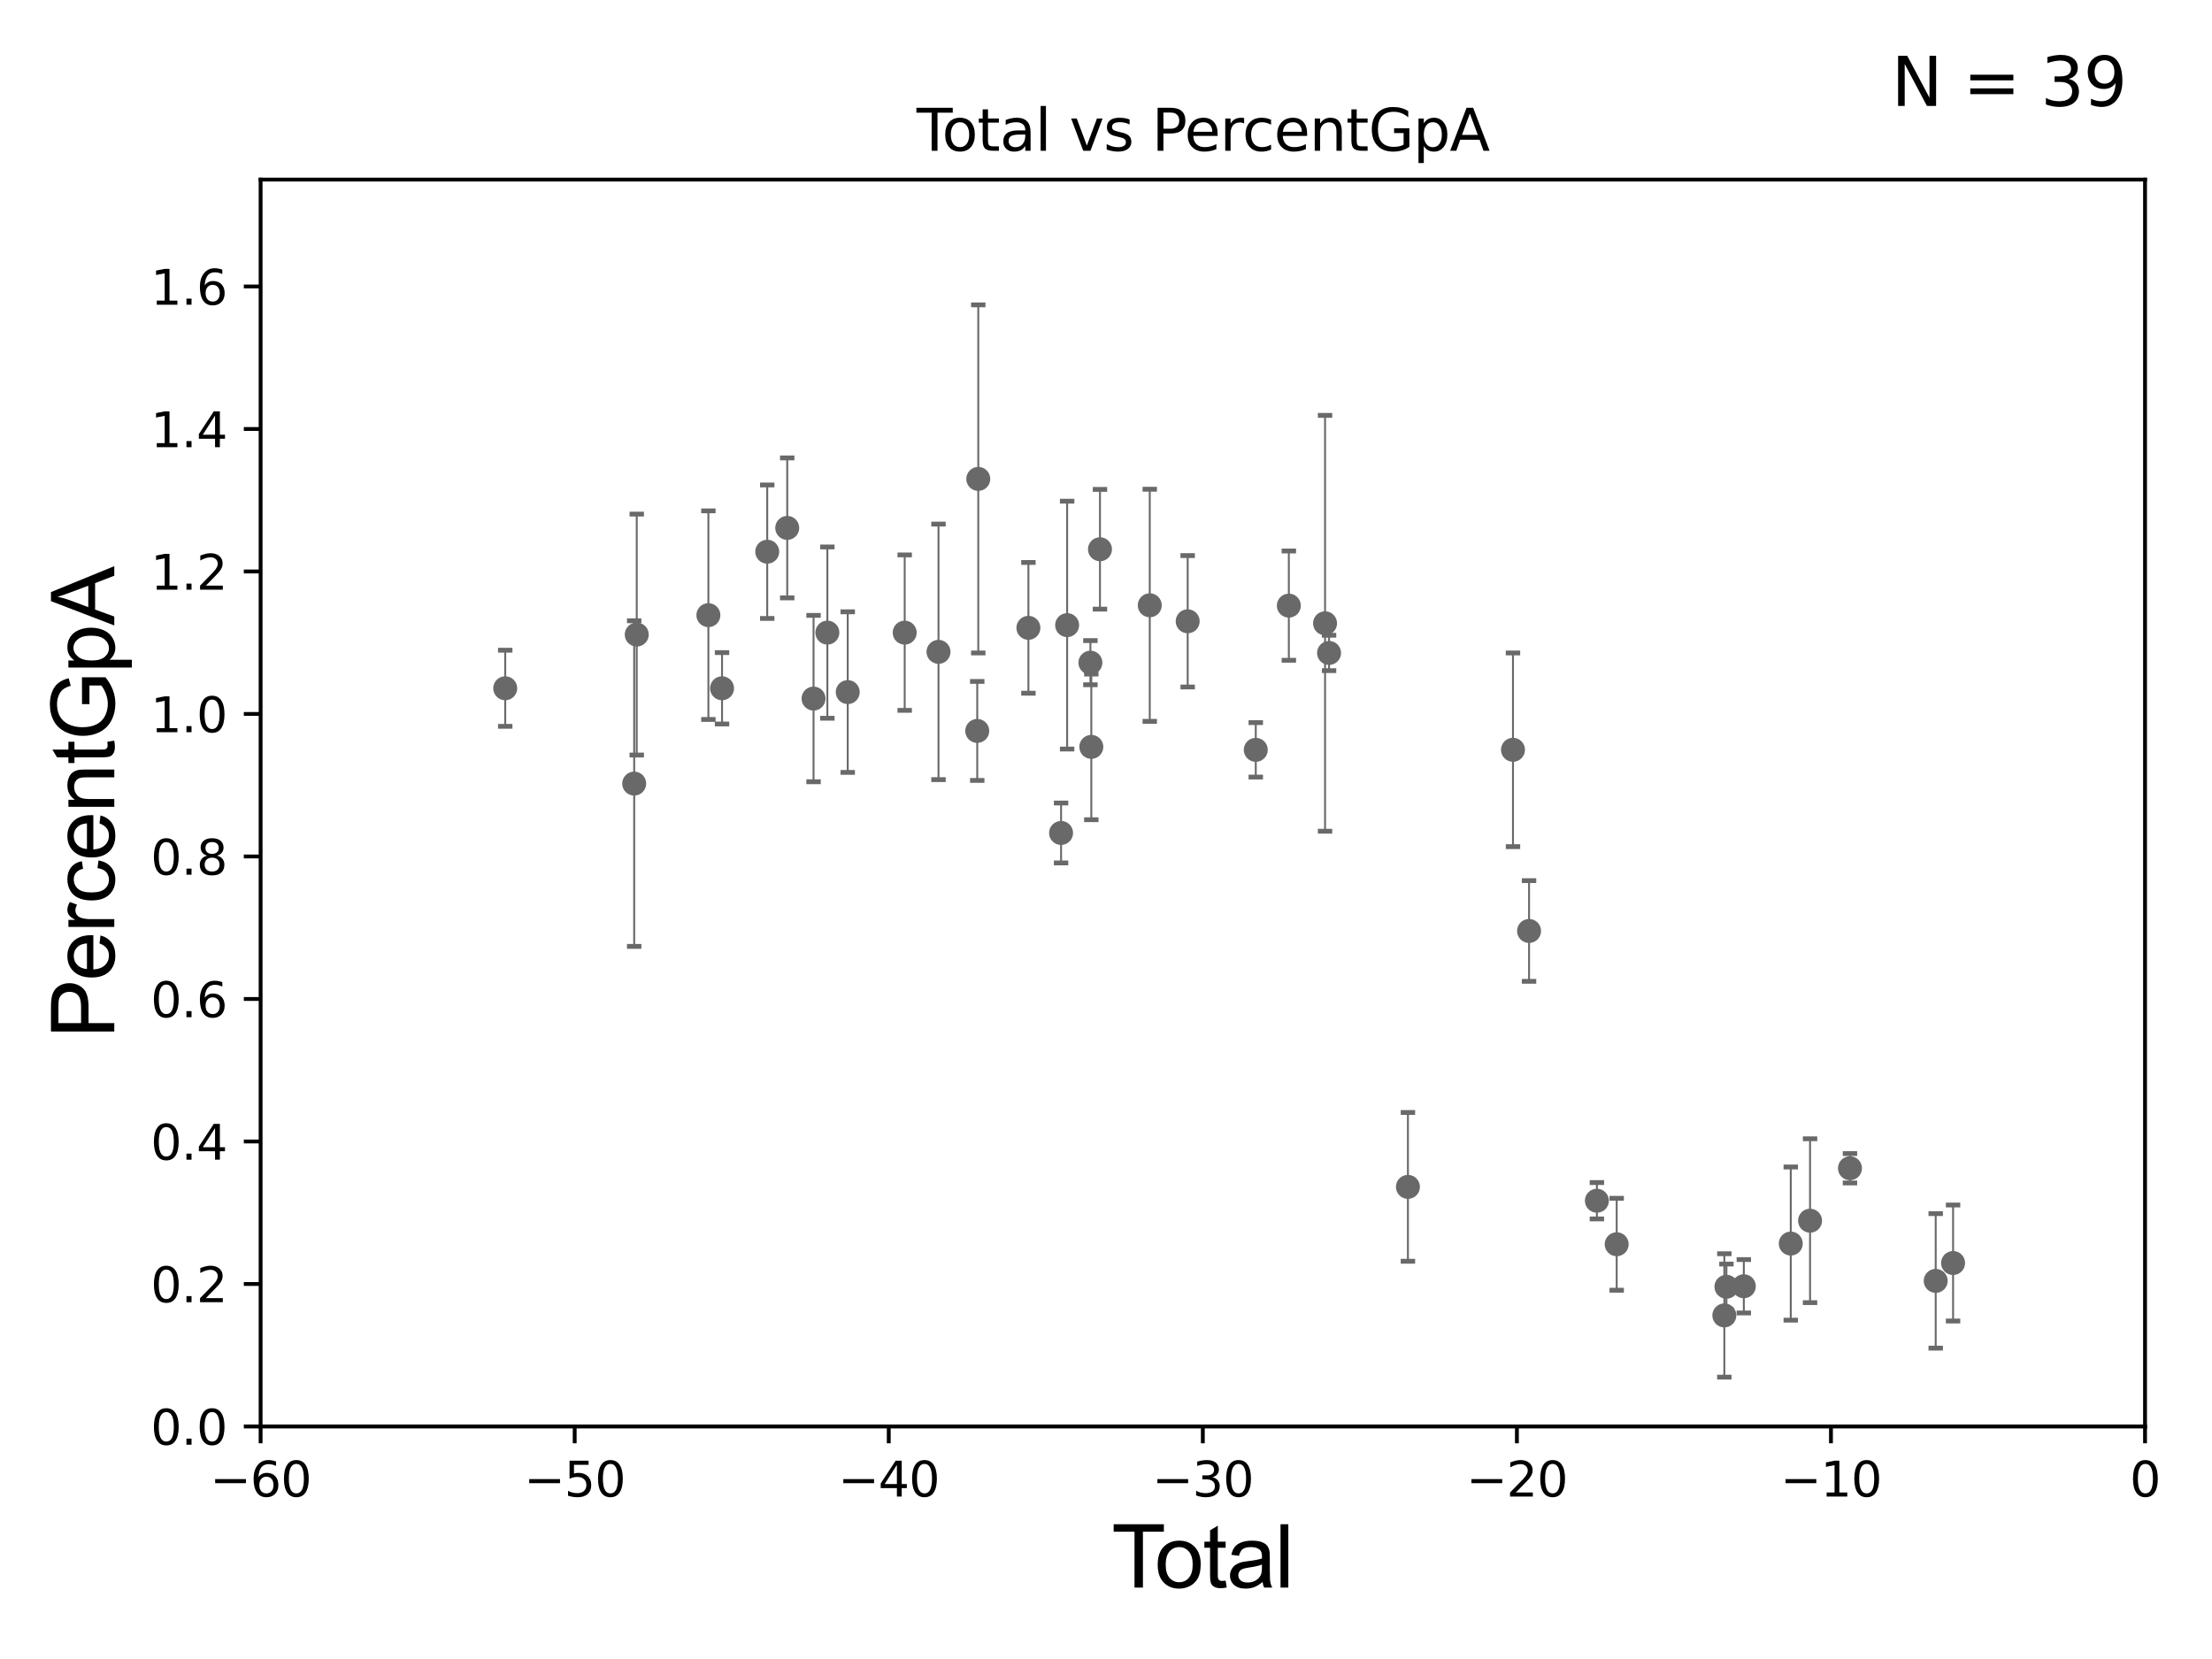 <?xml version="1.0" encoding="utf-8" standalone="no"?>
<!DOCTYPE svg PUBLIC "-//W3C//DTD SVG 1.1//EN"
  "http://www.w3.org/Graphics/SVG/1.1/DTD/svg11.dtd">
<svg xmlns:xlink="http://www.w3.org/1999/xlink" width="460.8pt" height="345.6pt" viewBox="0 0 460.8 345.6" xmlns="http://www.w3.org/2000/svg" version="1.1">
 <defs>
  <style type="text/css">*{stroke-linejoin: round; stroke-linecap: butt}</style>
 </defs>
 <g id="figure_1">
  <g id="patch_1">
   <path d="M 0 345.6 
L 460.8 345.6 
L 460.8 0 
L 0 0 
z
" style="fill: #ffffff"/>
  </g>
  <g id="axes_1">
   <g id="patch_2">
    <path d="M 54.29 297.16 
L 446.85 297.16 
L 446.85 37.411 
L 54.29 37.411 
z
" style="fill: #ffffff"/>
   </g>
   <g id="PathCollection_1">
    <defs>
     <path id="m870e94b04e" d="M 0 1.118 
C 0.297 1.118 0.581 1 0.791 0.791 
C 1 0.581 1.118 0.297 1.118 0 
C 1.118 -0.297 1 -0.581 0.791 -0.791 
C 0.581 -1 0.297 -1.118 0 -1.118 
C -0.297 -1.118 -0.581 -1 -0.791 -0.791 
C -1 -0.581 -1.118 -0.297 -1.118 0 
C -1.118 0.297 -1 0.581 -0.791 0.791 
C -0.581 1 -0.297 1.118 0 1.118 
z
" style="stroke: #696969"/>
    </defs>
    <g clip-path="url(#p5ca1c04035)">
     <use xlink:href="#m870e94b04e" x="105.248" y="143.379" style="fill: #696969; stroke: #696969"/>
     <use xlink:href="#m870e94b04e" x="247.416" y="129.427" style="fill: #696969; stroke: #696969"/>
     <use xlink:href="#m870e94b04e" x="261.6" y="156.205" style="fill: #696969; stroke: #696969"/>
     <use xlink:href="#m870e94b04e" x="268.489" y="126.165" style="fill: #696969; stroke: #696969"/>
     <use xlink:href="#m870e94b04e" x="276.033" y="129.845" style="fill: #696969; stroke: #696969"/>
     <use xlink:href="#m870e94b04e" x="276.868" y="136.023" style="fill: #696969; stroke: #696969"/>
     <use xlink:href="#m870e94b04e" x="293.296" y="247.249" style="fill: #696969; stroke: #696969"/>
     <use xlink:href="#m870e94b04e" x="315.183" y="156.194" style="fill: #696969; stroke: #696969"/>
     <use xlink:href="#m870e94b04e" x="239.517" y="126.093" style="fill: #696969; stroke: #696969"/>
     <use xlink:href="#m870e94b04e" x="318.53" y="193.938" style="fill: #696969; stroke: #696969"/>
     <use xlink:href="#m870e94b04e" x="336.786" y="259.199" style="fill: #696969; stroke: #696969"/>
     <use xlink:href="#m870e94b04e" x="359.21" y="274.025" style="fill: #696969; stroke: #696969"/>
     <use xlink:href="#m870e94b04e" x="359.647" y="268.053" style="fill: #696969; stroke: #696969"/>
     <use xlink:href="#m870e94b04e" x="363.269" y="267.951" style="fill: #696969; stroke: #696969"/>
     <use xlink:href="#m870e94b04e" x="373.048" y="259.058" style="fill: #696969; stroke: #696969"/>
     <use xlink:href="#m870e94b04e" x="377.068" y="254.293" style="fill: #696969; stroke: #696969"/>
     <use xlink:href="#m870e94b04e" x="385.383" y="243.366" style="fill: #696969; stroke: #696969"/>
     <use xlink:href="#m870e94b04e" x="332.664" y="250.135" style="fill: #696969; stroke: #696969"/>
     <use xlink:href="#m870e94b04e" x="403.242" y="266.829" style="fill: #696969; stroke: #696969"/>
     <use xlink:href="#m870e94b04e" x="229.144" y="114.422" style="fill: #696969; stroke: #696969"/>
     <use xlink:href="#m870e94b04e" x="227.151" y="138.048" style="fill: #696969; stroke: #696969"/>
     <use xlink:href="#m870e94b04e" x="132.114" y="163.235" style="fill: #696969; stroke: #696969"/>
     <use xlink:href="#m870e94b04e" x="132.646" y="132.192" style="fill: #696969; stroke: #696969"/>
     <use xlink:href="#m870e94b04e" x="147.57" y="128.148" style="fill: #696969; stroke: #696969"/>
     <use xlink:href="#m870e94b04e" x="150.414" y="143.381" style="fill: #696969; stroke: #696969"/>
     <use xlink:href="#m870e94b04e" x="159.828" y="114.931" style="fill: #696969; stroke: #696969"/>
     <use xlink:href="#m870e94b04e" x="163.995" y="109.972" style="fill: #696969; stroke: #696969"/>
     <use xlink:href="#m870e94b04e" x="169.478" y="145.526" style="fill: #696969; stroke: #696969"/>
     <use xlink:href="#m870e94b04e" x="227.34" y="155.588" style="fill: #696969; stroke: #696969"/>
     <use xlink:href="#m870e94b04e" x="172.356" y="131.784" style="fill: #696969; stroke: #696969"/>
     <use xlink:href="#m870e94b04e" x="188.465" y="131.79" style="fill: #696969; stroke: #696969"/>
     <use xlink:href="#m870e94b04e" x="195.506" y="135.793" style="fill: #696969; stroke: #696969"/>
     <use xlink:href="#m870e94b04e" x="203.577" y="152.266" style="fill: #696969; stroke: #696969"/>
     <use xlink:href="#m870e94b04e" x="203.79" y="99.765" style="fill: #696969; stroke: #696969"/>
     <use xlink:href="#m870e94b04e" x="214.237" y="130.79" style="fill: #696969; stroke: #696969"/>
     <use xlink:href="#m870e94b04e" x="221.04" y="173.521" style="fill: #696969; stroke: #696969"/>
     <use xlink:href="#m870e94b04e" x="222.304" y="130.224" style="fill: #696969; stroke: #696969"/>
     <use xlink:href="#m870e94b04e" x="176.599" y="144.177" style="fill: #696969; stroke: #696969"/>
     <use xlink:href="#m870e94b04e" x="406.862" y="263.108" style="fill: #696969; stroke: #696969"/>
    </g>
   </g>
   <g id="matplotlib.axis_1">
    <g id="xtick_1">
     <g id="line2d_1">
      <defs>
       <path id="m1677c4f27c" d="M 0 0 
L 0 3.5 
" style="stroke: #000000; stroke-width: 0.8"/>
      </defs>
      <g>
       <use xlink:href="#m1677c4f27c" x="54.29" y="297.16" style="stroke: #000000; stroke-width: 0.8"/>
      </g>
     </g>
     <g id="text_1">
      <!-- −60 -->
      <g transform="translate(43.738 311.758)scale(0.1 -0.1)">
       <defs>
        <path id="DejaVuSans-2212" d="M 678 2272 
L 4684 2272 
L 4684 1741 
L 678 1741 
L 678 2272 
z
" transform="scale(0.016)"/>
        <path id="DejaVuSans-36" d="M 2113 2584 
Q 1688 2584 1439 2293 
Q 1191 2003 1191 1497 
Q 1191 994 1439 701 
Q 1688 409 2113 409 
Q 2538 409 2786 701 
Q 3034 994 3034 1497 
Q 3034 2003 2786 2293 
Q 2538 2584 2113 2584 
z
M 3366 4563 
L 3366 3988 
Q 3128 4100 2886 4159 
Q 2644 4219 2406 4219 
Q 1781 4219 1451 3797 
Q 1122 3375 1075 2522 
Q 1259 2794 1537 2939 
Q 1816 3084 2150 3084 
Q 2853 3084 3261 2657 
Q 3669 2231 3669 1497 
Q 3669 778 3244 343 
Q 2819 -91 2113 -91 
Q 1303 -91 875 529 
Q 447 1150 447 2328 
Q 447 3434 972 4092 
Q 1497 4750 2381 4750 
Q 2619 4750 2861 4703 
Q 3103 4656 3366 4563 
z
" transform="scale(0.016)"/>
        <path id="DejaVuSans-30" d="M 2034 4250 
Q 1547 4250 1301 3770 
Q 1056 3291 1056 2328 
Q 1056 1369 1301 889 
Q 1547 409 2034 409 
Q 2525 409 2770 889 
Q 3016 1369 3016 2328 
Q 3016 3291 2770 3770 
Q 2525 4250 2034 4250 
z
M 2034 4750 
Q 2819 4750 3233 4129 
Q 3647 3509 3647 2328 
Q 3647 1150 3233 529 
Q 2819 -91 2034 -91 
Q 1250 -91 836 529 
Q 422 1150 422 2328 
Q 422 3509 836 4129 
Q 1250 4750 2034 4750 
z
" transform="scale(0.016)"/>
       </defs>
       <use xlink:href="#DejaVuSans-2212"/>
       <use xlink:href="#DejaVuSans-36" x="83.789"/>
       <use xlink:href="#DejaVuSans-30" x="147.412"/>
      </g>
     </g>
    </g>
    <g id="xtick_2">
     <g id="line2d_2">
      <g>
       <use xlink:href="#m1677c4f27c" x="119.717" y="297.16" style="stroke: #000000; stroke-width: 0.8"/>
      </g>
     </g>
     <g id="text_2">
      <!-- −50 -->
      <g transform="translate(109.164 311.758)scale(0.1 -0.1)">
       <defs>
        <path id="DejaVuSans-35" d="M 691 4666 
L 3169 4666 
L 3169 4134 
L 1269 4134 
L 1269 2991 
Q 1406 3038 1543 3061 
Q 1681 3084 1819 3084 
Q 2600 3084 3056 2656 
Q 3513 2228 3513 1497 
Q 3513 744 3044 326 
Q 2575 -91 1722 -91 
Q 1428 -91 1123 -41 
Q 819 9 494 109 
L 494 744 
Q 775 591 1075 516 
Q 1375 441 1709 441 
Q 2250 441 2565 725 
Q 2881 1009 2881 1497 
Q 2881 1984 2565 2268 
Q 2250 2553 1709 2553 
Q 1456 2553 1204 2497 
Q 953 2441 691 2322 
L 691 4666 
z
" transform="scale(0.016)"/>
       </defs>
       <use xlink:href="#DejaVuSans-2212"/>
       <use xlink:href="#DejaVuSans-35" x="83.789"/>
       <use xlink:href="#DejaVuSans-30" x="147.412"/>
      </g>
     </g>
    </g>
    <g id="xtick_3">
     <g id="line2d_3">
      <g>
       <use xlink:href="#m1677c4f27c" x="185.143" y="297.16" style="stroke: #000000; stroke-width: 0.8"/>
      </g>
     </g>
     <g id="text_3">
      <!-- −40 -->
      <g transform="translate(174.591 311.758)scale(0.1 -0.1)">
       <defs>
        <path id="DejaVuSans-34" d="M 2419 4116 
L 825 1625 
L 2419 1625 
L 2419 4116 
z
M 2253 4666 
L 3047 4666 
L 3047 1625 
L 3713 1625 
L 3713 1100 
L 3047 1100 
L 3047 0 
L 2419 0 
L 2419 1100 
L 313 1100 
L 313 1709 
L 2253 4666 
z
" transform="scale(0.016)"/>
       </defs>
       <use xlink:href="#DejaVuSans-2212"/>
       <use xlink:href="#DejaVuSans-34" x="83.789"/>
       <use xlink:href="#DejaVuSans-30" x="147.412"/>
      </g>
     </g>
    </g>
    <g id="xtick_4">
     <g id="line2d_4">
      <g>
       <use xlink:href="#m1677c4f27c" x="250.57" y="297.16" style="stroke: #000000; stroke-width: 0.8"/>
      </g>
     </g>
     <g id="text_4">
      <!-- −30 -->
      <g transform="translate(240.018 311.758)scale(0.1 -0.1)">
       <defs>
        <path id="DejaVuSans-33" d="M 2597 2516 
Q 3050 2419 3304 2112 
Q 3559 1806 3559 1356 
Q 3559 666 3084 287 
Q 2609 -91 1734 -91 
Q 1441 -91 1130 -33 
Q 819 25 488 141 
L 488 750 
Q 750 597 1062 519 
Q 1375 441 1716 441 
Q 2309 441 2620 675 
Q 2931 909 2931 1356 
Q 2931 1769 2642 2001 
Q 2353 2234 1838 2234 
L 1294 2234 
L 1294 2753 
L 1863 2753 
Q 2328 2753 2575 2939 
Q 2822 3125 2822 3475 
Q 2822 3834 2567 4026 
Q 2313 4219 1838 4219 
Q 1578 4219 1281 4162 
Q 984 4106 628 3988 
L 628 4550 
Q 988 4650 1302 4700 
Q 1616 4750 1894 4750 
Q 2613 4750 3031 4423 
Q 3450 4097 3450 3541 
Q 3450 3153 3228 2886 
Q 3006 2619 2597 2516 
z
" transform="scale(0.016)"/>
       </defs>
       <use xlink:href="#DejaVuSans-2212"/>
       <use xlink:href="#DejaVuSans-33" x="83.789"/>
       <use xlink:href="#DejaVuSans-30" x="147.412"/>
      </g>
     </g>
    </g>
    <g id="xtick_5">
     <g id="line2d_5">
      <g>
       <use xlink:href="#m1677c4f27c" x="315.997" y="297.16" style="stroke: #000000; stroke-width: 0.8"/>
      </g>
     </g>
     <g id="text_5">
      <!-- −20 -->
      <g transform="translate(305.444 311.758)scale(0.1 -0.1)">
       <defs>
        <path id="DejaVuSans-32" d="M 1228 531 
L 3431 531 
L 3431 0 
L 469 0 
L 469 531 
Q 828 903 1448 1529 
Q 2069 2156 2228 2338 
Q 2531 2678 2651 2914 
Q 2772 3150 2772 3378 
Q 2772 3750 2511 3984 
Q 2250 4219 1831 4219 
Q 1534 4219 1204 4116 
Q 875 4013 500 3803 
L 500 4441 
Q 881 4594 1212 4672 
Q 1544 4750 1819 4750 
Q 2544 4750 2975 4387 
Q 3406 4025 3406 3419 
Q 3406 3131 3298 2873 
Q 3191 2616 2906 2266 
Q 2828 2175 2409 1742 
Q 1991 1309 1228 531 
z
" transform="scale(0.016)"/>
       </defs>
       <use xlink:href="#DejaVuSans-2212"/>
       <use xlink:href="#DejaVuSans-32" x="83.789"/>
       <use xlink:href="#DejaVuSans-30" x="147.412"/>
      </g>
     </g>
    </g>
    <g id="xtick_6">
     <g id="line2d_6">
      <g>
       <use xlink:href="#m1677c4f27c" x="381.423" y="297.16" style="stroke: #000000; stroke-width: 0.8"/>
      </g>
     </g>
     <g id="text_6">
      <!-- −10 -->
      <g transform="translate(370.871 311.758)scale(0.1 -0.1)">
       <defs>
        <path id="DejaVuSans-31" d="M 794 531 
L 1825 531 
L 1825 4091 
L 703 3866 
L 703 4441 
L 1819 4666 
L 2450 4666 
L 2450 531 
L 3481 531 
L 3481 0 
L 794 0 
L 794 531 
z
" transform="scale(0.016)"/>
       </defs>
       <use xlink:href="#DejaVuSans-2212"/>
       <use xlink:href="#DejaVuSans-31" x="83.789"/>
       <use xlink:href="#DejaVuSans-30" x="147.412"/>
      </g>
     </g>
    </g>
    <g id="xtick_7">
     <g id="line2d_7">
      <g>
       <use xlink:href="#m1677c4f27c" x="446.85" y="297.16" style="stroke: #000000; stroke-width: 0.8"/>
      </g>
     </g>
     <g id="text_7">
      <!-- 0 -->
      <g transform="translate(443.669 311.758)scale(0.1 -0.1)">
       <use xlink:href="#DejaVuSans-30"/>
      </g>
     </g>
    </g>
    <g id="text_8">
     <!-- Total -->
     <g transform="translate(231.565 330.722)scale(0.18 -0.18)">
      <defs>
       <path id="ArialMT-54" d="M 1659 0 
L 1659 4041 
L 150 4041 
L 150 4581 
L 3781 4581 
L 3781 4041 
L 2266 4041 
L 2266 0 
L 1659 0 
z
" transform="scale(0.016)"/>
       <path id="ArialMT-6f" d="M 213 1659 
Q 213 2581 725 3025 
Q 1153 3394 1769 3394 
Q 2453 3394 2887 2945 
Q 3322 2497 3322 1706 
Q 3322 1066 3130 698 
Q 2938 331 2570 128 
Q 2203 -75 1769 -75 
Q 1072 -75 642 372 
Q 213 819 213 1659 
z
M 791 1659 
Q 791 1022 1069 705 
Q 1347 388 1769 388 
Q 2188 388 2466 706 
Q 2744 1025 2744 1678 
Q 2744 2294 2464 2611 
Q 2184 2928 1769 2928 
Q 1347 2928 1069 2612 
Q 791 2297 791 1659 
z
" transform="scale(0.016)"/>
       <path id="ArialMT-74" d="M 1650 503 
L 1731 6 
Q 1494 -44 1306 -44 
Q 1000 -44 831 53 
Q 663 150 594 308 
Q 525 466 525 972 
L 525 2881 
L 113 2881 
L 113 3319 
L 525 3319 
L 525 4141 
L 1084 4478 
L 1084 3319 
L 1650 3319 
L 1650 2881 
L 1084 2881 
L 1084 941 
Q 1084 700 1114 631 
Q 1144 563 1211 522 
Q 1278 481 1403 481 
Q 1497 481 1650 503 
z
" transform="scale(0.016)"/>
       <path id="ArialMT-61" d="M 2588 409 
Q 2275 144 1986 34 
Q 1697 -75 1366 -75 
Q 819 -75 525 192 
Q 231 459 231 875 
Q 231 1119 342 1320 
Q 453 1522 633 1644 
Q 813 1766 1038 1828 
Q 1203 1872 1538 1913 
Q 2219 1994 2541 2106 
Q 2544 2222 2544 2253 
Q 2544 2597 2384 2738 
Q 2169 2928 1744 2928 
Q 1347 2928 1158 2789 
Q 969 2650 878 2297 
L 328 2372 
Q 403 2725 575 2942 
Q 747 3159 1072 3276 
Q 1397 3394 1825 3394 
Q 2250 3394 2515 3294 
Q 2781 3194 2906 3042 
Q 3031 2891 3081 2659 
Q 3109 2516 3109 2141 
L 3109 1391 
Q 3109 606 3145 398 
Q 3181 191 3288 0 
L 2700 0 
Q 2613 175 2588 409 
z
M 2541 1666 
Q 2234 1541 1622 1453 
Q 1275 1403 1131 1340 
Q 988 1278 909 1158 
Q 831 1038 831 891 
Q 831 666 1001 516 
Q 1172 366 1500 366 
Q 1825 366 2078 508 
Q 2331 650 2450 897 
Q 2541 1088 2541 1459 
L 2541 1666 
z
" transform="scale(0.016)"/>
       <path id="ArialMT-6c" d="M 409 0 
L 409 4581 
L 972 4581 
L 972 0 
L 409 0 
z
" transform="scale(0.016)"/>
      </defs>
      <use xlink:href="#ArialMT-54"/>
      <use xlink:href="#ArialMT-6f" x="49.959"/>
      <use xlink:href="#ArialMT-74" x="105.574"/>
      <use xlink:href="#ArialMT-61" x="133.357"/>
      <use xlink:href="#ArialMT-6c" x="188.973"/>
     </g>
    </g>
   </g>
   <g id="matplotlib.axis_2">
    <g id="ytick_1">
     <g id="line2d_8">
      <defs>
       <path id="m7085d405d3" d="M 0 0 
L -3.5 0 
" style="stroke: #000000; stroke-width: 0.8"/>
      </defs>
      <g>
       <use xlink:href="#m7085d405d3" x="54.29" y="297.16" style="stroke: #000000; stroke-width: 0.8"/>
      </g>
     </g>
     <g id="text_9">
      <!-- 0.0 -->
      <g transform="translate(31.387 300.959)scale(0.1 -0.1)">
       <defs>
        <path id="DejaVuSans-2e" d="M 684 794 
L 1344 794 
L 1344 0 
L 684 0 
L 684 794 
z
" transform="scale(0.016)"/>
       </defs>
       <use xlink:href="#DejaVuSans-30"/>
       <use xlink:href="#DejaVuSans-2e" x="63.623"/>
       <use xlink:href="#DejaVuSans-30" x="95.41"/>
      </g>
     </g>
    </g>
    <g id="ytick_2">
     <g id="line2d_9">
      <g>
       <use xlink:href="#m7085d405d3" x="54.29" y="267.474" style="stroke: #000000; stroke-width: 0.8"/>
      </g>
     </g>
     <g id="text_10">
      <!-- 0.2 -->
      <g transform="translate(31.387 271.274)scale(0.1 -0.1)">
       <use xlink:href="#DejaVuSans-30"/>
       <use xlink:href="#DejaVuSans-2e" x="63.623"/>
       <use xlink:href="#DejaVuSans-32" x="95.41"/>
      </g>
     </g>
    </g>
    <g id="ytick_3">
     <g id="line2d_10">
      <g>
       <use xlink:href="#m7085d405d3" x="54.29" y="237.789" style="stroke: #000000; stroke-width: 0.8"/>
      </g>
     </g>
     <g id="text_11">
      <!-- 0.4 -->
      <g transform="translate(31.387 241.588)scale(0.1 -0.1)">
       <use xlink:href="#DejaVuSans-30"/>
       <use xlink:href="#DejaVuSans-2e" x="63.623"/>
       <use xlink:href="#DejaVuSans-34" x="95.41"/>
      </g>
     </g>
    </g>
    <g id="ytick_4">
     <g id="line2d_11">
      <g>
       <use xlink:href="#m7085d405d3" x="54.29" y="208.103" style="stroke: #000000; stroke-width: 0.8"/>
      </g>
     </g>
     <g id="text_12">
      <!-- 0.6 -->
      <g transform="translate(31.387 211.902)scale(0.1 -0.1)">
       <use xlink:href="#DejaVuSans-30"/>
       <use xlink:href="#DejaVuSans-2e" x="63.623"/>
       <use xlink:href="#DejaVuSans-36" x="95.41"/>
      </g>
     </g>
    </g>
    <g id="ytick_5">
     <g id="line2d_12">
      <g>
       <use xlink:href="#m7085d405d3" x="54.29" y="178.418" style="stroke: #000000; stroke-width: 0.8"/>
      </g>
     </g>
     <g id="text_13">
      <!-- 0.8 -->
      <g transform="translate(31.387 182.217)scale(0.1 -0.1)">
       <defs>
        <path id="DejaVuSans-38" d="M 2034 2216 
Q 1584 2216 1326 1975 
Q 1069 1734 1069 1313 
Q 1069 891 1326 650 
Q 1584 409 2034 409 
Q 2484 409 2743 651 
Q 3003 894 3003 1313 
Q 3003 1734 2745 1975 
Q 2488 2216 2034 2216 
z
M 1403 2484 
Q 997 2584 770 2862 
Q 544 3141 544 3541 
Q 544 4100 942 4425 
Q 1341 4750 2034 4750 
Q 2731 4750 3128 4425 
Q 3525 4100 3525 3541 
Q 3525 3141 3298 2862 
Q 3072 2584 2669 2484 
Q 3125 2378 3379 2068 
Q 3634 1759 3634 1313 
Q 3634 634 3220 271 
Q 2806 -91 2034 -91 
Q 1263 -91 848 271 
Q 434 634 434 1313 
Q 434 1759 690 2068 
Q 947 2378 1403 2484 
z
M 1172 3481 
Q 1172 3119 1398 2916 
Q 1625 2713 2034 2713 
Q 2441 2713 2670 2916 
Q 2900 3119 2900 3481 
Q 2900 3844 2670 4047 
Q 2441 4250 2034 4250 
Q 1625 4250 1398 4047 
Q 1172 3844 1172 3481 
z
" transform="scale(0.016)"/>
       </defs>
       <use xlink:href="#DejaVuSans-30"/>
       <use xlink:href="#DejaVuSans-2e" x="63.623"/>
       <use xlink:href="#DejaVuSans-38" x="95.41"/>
      </g>
     </g>
    </g>
    <g id="ytick_6">
     <g id="line2d_13">
      <g>
       <use xlink:href="#m7085d405d3" x="54.29" y="148.732" style="stroke: #000000; stroke-width: 0.8"/>
      </g>
     </g>
     <g id="text_14">
      <!-- 1.0 -->
      <g transform="translate(31.387 152.531)scale(0.1 -0.1)">
       <use xlink:href="#DejaVuSans-31"/>
       <use xlink:href="#DejaVuSans-2e" x="63.623"/>
       <use xlink:href="#DejaVuSans-30" x="95.41"/>
      </g>
     </g>
    </g>
    <g id="ytick_7">
     <g id="line2d_14">
      <g>
       <use xlink:href="#m7085d405d3" x="54.29" y="119.047" style="stroke: #000000; stroke-width: 0.8"/>
      </g>
     </g>
     <g id="text_15">
      <!-- 1.2 -->
      <g transform="translate(31.387 122.846)scale(0.1 -0.1)">
       <use xlink:href="#DejaVuSans-31"/>
       <use xlink:href="#DejaVuSans-2e" x="63.623"/>
       <use xlink:href="#DejaVuSans-32" x="95.41"/>
      </g>
     </g>
    </g>
    <g id="ytick_8">
     <g id="line2d_15">
      <g>
       <use xlink:href="#m7085d405d3" x="54.29" y="89.361" style="stroke: #000000; stroke-width: 0.8"/>
      </g>
     </g>
     <g id="text_16">
      <!-- 1.4 -->
      <g transform="translate(31.387 93.16)scale(0.1 -0.1)">
       <use xlink:href="#DejaVuSans-31"/>
       <use xlink:href="#DejaVuSans-2e" x="63.623"/>
       <use xlink:href="#DejaVuSans-34" x="95.41"/>
      </g>
     </g>
    </g>
    <g id="ytick_9">
     <g id="line2d_16">
      <g>
       <use xlink:href="#m7085d405d3" x="54.29" y="59.675" style="stroke: #000000; stroke-width: 0.8"/>
      </g>
     </g>
     <g id="text_17">
      <!-- 1.6 -->
      <g transform="translate(31.387 63.475)scale(0.1 -0.1)">
       <use xlink:href="#DejaVuSans-31"/>
       <use xlink:href="#DejaVuSans-2e" x="63.623"/>
       <use xlink:href="#DejaVuSans-36" x="95.41"/>
      </g>
     </g>
    </g>
    <g id="text_18">
     <!-- PercentGpA -->
     <g transform="translate(23.809 216.309)rotate(-90)scale(0.18 -0.18)">
      <defs>
       <path id="ArialMT-50" d="M 494 0 
L 494 4581 
L 2222 4581 
Q 2678 4581 2919 4538 
Q 3256 4481 3484 4323 
Q 3713 4166 3852 3881 
Q 3991 3597 3991 3256 
Q 3991 2672 3619 2267 
Q 3247 1863 2275 1863 
L 1100 1863 
L 1100 0 
L 494 0 
z
M 1100 2403 
L 2284 2403 
Q 2872 2403 3119 2622 
Q 3366 2841 3366 3238 
Q 3366 3525 3220 3729 
Q 3075 3934 2838 4000 
Q 2684 4041 2272 4041 
L 1100 4041 
L 1100 2403 
z
" transform="scale(0.016)"/>
       <path id="ArialMT-65" d="M 2694 1069 
L 3275 997 
Q 3138 488 2766 206 
Q 2394 -75 1816 -75 
Q 1088 -75 661 373 
Q 234 822 234 1631 
Q 234 2469 665 2931 
Q 1097 3394 1784 3394 
Q 2450 3394 2872 2941 
Q 3294 2488 3294 1666 
Q 3294 1616 3291 1516 
L 816 1516 
Q 847 969 1125 678 
Q 1403 388 1819 388 
Q 2128 388 2347 550 
Q 2566 713 2694 1069 
z
M 847 1978 
L 2700 1978 
Q 2663 2397 2488 2606 
Q 2219 2931 1791 2931 
Q 1403 2931 1139 2672 
Q 875 2413 847 1978 
z
" transform="scale(0.016)"/>
       <path id="ArialMT-72" d="M 416 0 
L 416 3319 
L 922 3319 
L 922 2816 
Q 1116 3169 1280 3281 
Q 1444 3394 1641 3394 
Q 1925 3394 2219 3213 
L 2025 2691 
Q 1819 2813 1613 2813 
Q 1428 2813 1281 2702 
Q 1134 2591 1072 2394 
Q 978 2094 978 1738 
L 978 0 
L 416 0 
z
" transform="scale(0.016)"/>
       <path id="ArialMT-63" d="M 2588 1216 
L 3141 1144 
Q 3050 572 2676 248 
Q 2303 -75 1759 -75 
Q 1078 -75 664 370 
Q 250 816 250 1647 
Q 250 2184 428 2587 
Q 606 2991 970 3192 
Q 1334 3394 1763 3394 
Q 2303 3394 2647 3120 
Q 2991 2847 3088 2344 
L 2541 2259 
Q 2463 2594 2264 2762 
Q 2066 2931 1784 2931 
Q 1359 2931 1093 2626 
Q 828 2322 828 1663 
Q 828 994 1084 691 
Q 1341 388 1753 388 
Q 2084 388 2306 591 
Q 2528 794 2588 1216 
z
" transform="scale(0.016)"/>
       <path id="ArialMT-6e" d="M 422 0 
L 422 3319 
L 928 3319 
L 928 2847 
Q 1294 3394 1984 3394 
Q 2284 3394 2536 3286 
Q 2788 3178 2913 3003 
Q 3038 2828 3088 2588 
Q 3119 2431 3119 2041 
L 3119 0 
L 2556 0 
L 2556 2019 
Q 2556 2363 2490 2533 
Q 2425 2703 2258 2804 
Q 2091 2906 1866 2906 
Q 1506 2906 1245 2678 
Q 984 2450 984 1813 
L 984 0 
L 422 0 
z
" transform="scale(0.016)"/>
       <path id="ArialMT-47" d="M 2638 1797 
L 2638 2334 
L 4578 2338 
L 4578 638 
Q 4131 281 3656 101 
Q 3181 -78 2681 -78 
Q 2006 -78 1454 211 
Q 903 500 622 1047 
Q 341 1594 341 2269 
Q 341 2938 620 3517 
Q 900 4097 1425 4378 
Q 1950 4659 2634 4659 
Q 3131 4659 3532 4498 
Q 3934 4338 4162 4050 
Q 4391 3763 4509 3300 
L 3963 3150 
Q 3859 3500 3706 3700 
Q 3553 3900 3268 4020 
Q 2984 4141 2638 4141 
Q 2222 4141 1919 4014 
Q 1616 3888 1430 3681 
Q 1244 3475 1141 3228 
Q 966 2803 966 2306 
Q 966 1694 1177 1281 
Q 1388 869 1791 669 
Q 2194 469 2647 469 
Q 3041 469 3416 620 
Q 3791 772 3984 944 
L 3984 1797 
L 2638 1797 
z
" transform="scale(0.016)"/>
       <path id="ArialMT-70" d="M 422 -1272 
L 422 3319 
L 934 3319 
L 934 2888 
Q 1116 3141 1344 3267 
Q 1572 3394 1897 3394 
Q 2322 3394 2647 3175 
Q 2972 2956 3137 2557 
Q 3303 2159 3303 1684 
Q 3303 1175 3120 767 
Q 2938 359 2589 142 
Q 2241 -75 1856 -75 
Q 1575 -75 1351 44 
Q 1128 163 984 344 
L 984 -1272 
L 422 -1272 
z
M 931 1641 
Q 931 1000 1190 694 
Q 1450 388 1819 388 
Q 2194 388 2461 705 
Q 2728 1022 2728 1688 
Q 2728 2322 2467 2637 
Q 2206 2953 1844 2953 
Q 1484 2953 1207 2617 
Q 931 2281 931 1641 
z
" transform="scale(0.016)"/>
       <path id="ArialMT-41" d="M -9 0 
L 1750 4581 
L 2403 4581 
L 4278 0 
L 3588 0 
L 3053 1388 
L 1138 1388 
L 634 0 
L -9 0 
z
M 1313 1881 
L 2866 1881 
L 2388 3150 
Q 2169 3728 2063 4100 
Q 1975 3659 1816 3225 
L 1313 1881 
z
" transform="scale(0.016)"/>
      </defs>
      <use xlink:href="#ArialMT-50"/>
      <use xlink:href="#ArialMT-65" x="66.699"/>
      <use xlink:href="#ArialMT-72" x="122.314"/>
      <use xlink:href="#ArialMT-63" x="155.615"/>
      <use xlink:href="#ArialMT-65" x="205.615"/>
      <use xlink:href="#ArialMT-6e" x="261.23"/>
      <use xlink:href="#ArialMT-74" x="316.846"/>
      <use xlink:href="#ArialMT-47" x="344.629"/>
      <use xlink:href="#ArialMT-70" x="422.412"/>
      <use xlink:href="#ArialMT-41" x="478.027"/>
     </g>
    </g>
   </g>
   <g id="LineCollection_1">
    <path d="M 105.248 151.307 
L 105.248 135.451 
" clip-path="url(#p5ca1c04035)" style="fill: none; stroke: #696969; stroke-width: 0.4"/>
    <path d="M 247.416 143.114 
L 247.416 115.739 
" clip-path="url(#p5ca1c04035)" style="fill: none; stroke: #696969; stroke-width: 0.4"/>
    <path d="M 261.6 161.88 
L 261.6 150.531 
" clip-path="url(#p5ca1c04035)" style="fill: none; stroke: #696969; stroke-width: 0.4"/>
    <path d="M 268.489 137.548 
L 268.489 114.781 
" clip-path="url(#p5ca1c04035)" style="fill: none; stroke: #696969; stroke-width: 0.4"/>
    <path d="M 276.033 173.156 
L 276.033 86.534 
" clip-path="url(#p5ca1c04035)" style="fill: none; stroke: #696969; stroke-width: 0.4"/>
    <path d="M 276.868 139.711 
L 276.868 132.335 
" clip-path="url(#p5ca1c04035)" style="fill: none; stroke: #696969; stroke-width: 0.4"/>
    <path d="M 293.296 262.744 
L 293.296 231.753 
" clip-path="url(#p5ca1c04035)" style="fill: none; stroke: #696969; stroke-width: 0.4"/>
    <path d="M 315.183 176.368 
L 315.183 136.02 
" clip-path="url(#p5ca1c04035)" style="fill: none; stroke: #696969; stroke-width: 0.4"/>
    <path d="M 239.517 150.271 
L 239.517 101.915 
" clip-path="url(#p5ca1c04035)" style="fill: none; stroke: #696969; stroke-width: 0.4"/>
    <path d="M 318.53 204.425 
L 318.53 183.452 
" clip-path="url(#p5ca1c04035)" style="fill: none; stroke: #696969; stroke-width: 0.4"/>
    <path d="M 336.786 268.774 
L 336.786 249.625 
" clip-path="url(#p5ca1c04035)" style="fill: none; stroke: #696969; stroke-width: 0.4"/>
    <path d="M 359.21 286.88 
L 359.21 261.171 
" clip-path="url(#p5ca1c04035)" style="fill: none; stroke: #696969; stroke-width: 0.4"/>
    <path d="M 359.647 272.778 
L 359.647 263.328 
" clip-path="url(#p5ca1c04035)" style="fill: none; stroke: #696969; stroke-width: 0.4"/>
    <path d="M 363.269 273.513 
L 363.269 262.389 
" clip-path="url(#p5ca1c04035)" style="fill: none; stroke: #696969; stroke-width: 0.4"/>
    <path d="M 373.048 275.011 
L 373.048 243.105 
" clip-path="url(#p5ca1c04035)" style="fill: none; stroke: #696969; stroke-width: 0.4"/>
    <path d="M 377.068 271.362 
L 377.068 237.224 
" clip-path="url(#p5ca1c04035)" style="fill: none; stroke: #696969; stroke-width: 0.4"/>
    <path d="M 385.383 246.426 
L 385.383 240.307 
" clip-path="url(#p5ca1c04035)" style="fill: none; stroke: #696969; stroke-width: 0.4"/>
    <path d="M 332.664 253.922 
L 332.664 246.348 
" clip-path="url(#p5ca1c04035)" style="fill: none; stroke: #696969; stroke-width: 0.4"/>
    <path d="M 403.242 280.84 
L 403.242 252.817 
" clip-path="url(#p5ca1c04035)" style="fill: none; stroke: #696969; stroke-width: 0.4"/>
    <path d="M 229.144 126.892 
L 229.144 101.952 
" clip-path="url(#p5ca1c04035)" style="fill: none; stroke: #696969; stroke-width: 0.4"/>
    <path d="M 227.151 142.649 
L 227.151 133.446 
" clip-path="url(#p5ca1c04035)" style="fill: none; stroke: #696969; stroke-width: 0.4"/>
    <path d="M 132.114 197.15 
L 132.114 129.319 
" clip-path="url(#p5ca1c04035)" style="fill: none; stroke: #696969; stroke-width: 0.4"/>
    <path d="M 132.646 157.286 
L 132.646 107.097 
" clip-path="url(#p5ca1c04035)" style="fill: none; stroke: #696969; stroke-width: 0.4"/>
    <path d="M 147.57 149.875 
L 147.57 106.421 
" clip-path="url(#p5ca1c04035)" style="fill: none; stroke: #696969; stroke-width: 0.4"/>
    <path d="M 150.414 150.815 
L 150.414 135.946 
" clip-path="url(#p5ca1c04035)" style="fill: none; stroke: #696969; stroke-width: 0.4"/>
    <path d="M 159.828 128.833 
L 159.828 101.029 
" clip-path="url(#p5ca1c04035)" style="fill: none; stroke: #696969; stroke-width: 0.4"/>
    <path d="M 163.995 124.553 
L 163.995 95.392 
" clip-path="url(#p5ca1c04035)" style="fill: none; stroke: #696969; stroke-width: 0.4"/>
    <path d="M 169.478 162.854 
L 169.478 128.198 
" clip-path="url(#p5ca1c04035)" style="fill: none; stroke: #696969; stroke-width: 0.4"/>
    <path d="M 227.34 170.757 
L 227.34 140.42 
" clip-path="url(#p5ca1c04035)" style="fill: none; stroke: #696969; stroke-width: 0.4"/>
    <path d="M 172.356 149.626 
L 172.356 113.942 
" clip-path="url(#p5ca1c04035)" style="fill: none; stroke: #696969; stroke-width: 0.4"/>
    <path d="M 188.465 147.978 
L 188.465 115.602 
" clip-path="url(#p5ca1c04035)" style="fill: none; stroke: #696969; stroke-width: 0.4"/>
    <path d="M 195.506 162.411 
L 195.506 109.175 
" clip-path="url(#p5ca1c04035)" style="fill: none; stroke: #696969; stroke-width: 0.4"/>
    <path d="M 203.577 162.575 
L 203.577 141.957 
" clip-path="url(#p5ca1c04035)" style="fill: none; stroke: #696969; stroke-width: 0.4"/>
    <path d="M 203.79 136.021 
L 203.79 63.509 
" clip-path="url(#p5ca1c04035)" style="fill: none; stroke: #696969; stroke-width: 0.4"/>
    <path d="M 214.237 144.41 
L 214.237 117.171 
" clip-path="url(#p5ca1c04035)" style="fill: none; stroke: #696969; stroke-width: 0.4"/>
    <path d="M 221.04 179.763 
L 221.04 167.279 
" clip-path="url(#p5ca1c04035)" style="fill: none; stroke: #696969; stroke-width: 0.4"/>
    <path d="M 222.304 156.04 
L 222.304 104.408 
" clip-path="url(#p5ca1c04035)" style="fill: none; stroke: #696969; stroke-width: 0.4"/>
    <path d="M 176.599 160.901 
L 176.599 127.453 
" clip-path="url(#p5ca1c04035)" style="fill: none; stroke: #696969; stroke-width: 0.4"/>
    <path d="M 406.862 275.19 
L 406.862 251.025 
" clip-path="url(#p5ca1c04035)" style="fill: none; stroke: #696969; stroke-width: 0.4"/>
   </g>
   <g id="line2d_17">
    <defs>
     <path id="m5c471f0542" d="M 1.5 0 
L -1.5 -0 
" style="stroke: #696969"/>
    </defs>
    <g clip-path="url(#p5ca1c04035)">
     <use xlink:href="#m5c471f0542" x="105.248" y="151.307" style="fill: #696969; stroke: #696969"/>
     <use xlink:href="#m5c471f0542" x="247.416" y="143.114" style="fill: #696969; stroke: #696969"/>
     <use xlink:href="#m5c471f0542" x="261.6" y="161.88" style="fill: #696969; stroke: #696969"/>
     <use xlink:href="#m5c471f0542" x="268.489" y="137.548" style="fill: #696969; stroke: #696969"/>
     <use xlink:href="#m5c471f0542" x="276.033" y="173.156" style="fill: #696969; stroke: #696969"/>
     <use xlink:href="#m5c471f0542" x="276.868" y="139.711" style="fill: #696969; stroke: #696969"/>
     <use xlink:href="#m5c471f0542" x="293.296" y="262.744" style="fill: #696969; stroke: #696969"/>
     <use xlink:href="#m5c471f0542" x="315.183" y="176.368" style="fill: #696969; stroke: #696969"/>
     <use xlink:href="#m5c471f0542" x="239.517" y="150.271" style="fill: #696969; stroke: #696969"/>
     <use xlink:href="#m5c471f0542" x="318.53" y="204.425" style="fill: #696969; stroke: #696969"/>
     <use xlink:href="#m5c471f0542" x="336.786" y="268.774" style="fill: #696969; stroke: #696969"/>
     <use xlink:href="#m5c471f0542" x="359.21" y="286.88" style="fill: #696969; stroke: #696969"/>
     <use xlink:href="#m5c471f0542" x="359.647" y="272.778" style="fill: #696969; stroke: #696969"/>
     <use xlink:href="#m5c471f0542" x="363.269" y="273.513" style="fill: #696969; stroke: #696969"/>
     <use xlink:href="#m5c471f0542" x="373.048" y="275.011" style="fill: #696969; stroke: #696969"/>
     <use xlink:href="#m5c471f0542" x="377.068" y="271.362" style="fill: #696969; stroke: #696969"/>
     <use xlink:href="#m5c471f0542" x="385.383" y="246.426" style="fill: #696969; stroke: #696969"/>
     <use xlink:href="#m5c471f0542" x="332.664" y="253.922" style="fill: #696969; stroke: #696969"/>
     <use xlink:href="#m5c471f0542" x="403.242" y="280.84" style="fill: #696969; stroke: #696969"/>
     <use xlink:href="#m5c471f0542" x="229.144" y="126.892" style="fill: #696969; stroke: #696969"/>
     <use xlink:href="#m5c471f0542" x="227.151" y="142.649" style="fill: #696969; stroke: #696969"/>
     <use xlink:href="#m5c471f0542" x="132.114" y="197.15" style="fill: #696969; stroke: #696969"/>
     <use xlink:href="#m5c471f0542" x="132.646" y="157.286" style="fill: #696969; stroke: #696969"/>
     <use xlink:href="#m5c471f0542" x="147.57" y="149.875" style="fill: #696969; stroke: #696969"/>
     <use xlink:href="#m5c471f0542" x="150.414" y="150.815" style="fill: #696969; stroke: #696969"/>
     <use xlink:href="#m5c471f0542" x="159.828" y="128.833" style="fill: #696969; stroke: #696969"/>
     <use xlink:href="#m5c471f0542" x="163.995" y="124.553" style="fill: #696969; stroke: #696969"/>
     <use xlink:href="#m5c471f0542" x="169.478" y="162.854" style="fill: #696969; stroke: #696969"/>
     <use xlink:href="#m5c471f0542" x="227.34" y="170.757" style="fill: #696969; stroke: #696969"/>
     <use xlink:href="#m5c471f0542" x="172.356" y="149.626" style="fill: #696969; stroke: #696969"/>
     <use xlink:href="#m5c471f0542" x="188.465" y="147.978" style="fill: #696969; stroke: #696969"/>
     <use xlink:href="#m5c471f0542" x="195.506" y="162.411" style="fill: #696969; stroke: #696969"/>
     <use xlink:href="#m5c471f0542" x="203.577" y="162.575" style="fill: #696969; stroke: #696969"/>
     <use xlink:href="#m5c471f0542" x="203.79" y="136.021" style="fill: #696969; stroke: #696969"/>
     <use xlink:href="#m5c471f0542" x="214.237" y="144.41" style="fill: #696969; stroke: #696969"/>
     <use xlink:href="#m5c471f0542" x="221.04" y="179.763" style="fill: #696969; stroke: #696969"/>
     <use xlink:href="#m5c471f0542" x="222.304" y="156.04" style="fill: #696969; stroke: #696969"/>
     <use xlink:href="#m5c471f0542" x="176.599" y="160.901" style="fill: #696969; stroke: #696969"/>
     <use xlink:href="#m5c471f0542" x="406.862" y="275.19" style="fill: #696969; stroke: #696969"/>
    </g>
   </g>
   <g id="line2d_18">
    <g clip-path="url(#p5ca1c04035)">
     <use xlink:href="#m5c471f0542" x="105.248" y="135.451" style="fill: #696969; stroke: #696969"/>
     <use xlink:href="#m5c471f0542" x="247.416" y="115.739" style="fill: #696969; stroke: #696969"/>
     <use xlink:href="#m5c471f0542" x="261.6" y="150.531" style="fill: #696969; stroke: #696969"/>
     <use xlink:href="#m5c471f0542" x="268.489" y="114.781" style="fill: #696969; stroke: #696969"/>
     <use xlink:href="#m5c471f0542" x="276.033" y="86.534" style="fill: #696969; stroke: #696969"/>
     <use xlink:href="#m5c471f0542" x="276.868" y="132.335" style="fill: #696969; stroke: #696969"/>
     <use xlink:href="#m5c471f0542" x="293.296" y="231.753" style="fill: #696969; stroke: #696969"/>
     <use xlink:href="#m5c471f0542" x="315.183" y="136.02" style="fill: #696969; stroke: #696969"/>
     <use xlink:href="#m5c471f0542" x="239.517" y="101.915" style="fill: #696969; stroke: #696969"/>
     <use xlink:href="#m5c471f0542" x="318.53" y="183.452" style="fill: #696969; stroke: #696969"/>
     <use xlink:href="#m5c471f0542" x="336.786" y="249.625" style="fill: #696969; stroke: #696969"/>
     <use xlink:href="#m5c471f0542" x="359.21" y="261.171" style="fill: #696969; stroke: #696969"/>
     <use xlink:href="#m5c471f0542" x="359.647" y="263.328" style="fill: #696969; stroke: #696969"/>
     <use xlink:href="#m5c471f0542" x="363.269" y="262.389" style="fill: #696969; stroke: #696969"/>
     <use xlink:href="#m5c471f0542" x="373.048" y="243.105" style="fill: #696969; stroke: #696969"/>
     <use xlink:href="#m5c471f0542" x="377.068" y="237.224" style="fill: #696969; stroke: #696969"/>
     <use xlink:href="#m5c471f0542" x="385.383" y="240.307" style="fill: #696969; stroke: #696969"/>
     <use xlink:href="#m5c471f0542" x="332.664" y="246.348" style="fill: #696969; stroke: #696969"/>
     <use xlink:href="#m5c471f0542" x="403.242" y="252.817" style="fill: #696969; stroke: #696969"/>
     <use xlink:href="#m5c471f0542" x="229.144" y="101.952" style="fill: #696969; stroke: #696969"/>
     <use xlink:href="#m5c471f0542" x="227.151" y="133.446" style="fill: #696969; stroke: #696969"/>
     <use xlink:href="#m5c471f0542" x="132.114" y="129.319" style="fill: #696969; stroke: #696969"/>
     <use xlink:href="#m5c471f0542" x="132.646" y="107.097" style="fill: #696969; stroke: #696969"/>
     <use xlink:href="#m5c471f0542" x="147.57" y="106.421" style="fill: #696969; stroke: #696969"/>
     <use xlink:href="#m5c471f0542" x="150.414" y="135.946" style="fill: #696969; stroke: #696969"/>
     <use xlink:href="#m5c471f0542" x="159.828" y="101.029" style="fill: #696969; stroke: #696969"/>
     <use xlink:href="#m5c471f0542" x="163.995" y="95.392" style="fill: #696969; stroke: #696969"/>
     <use xlink:href="#m5c471f0542" x="169.478" y="128.198" style="fill: #696969; stroke: #696969"/>
     <use xlink:href="#m5c471f0542" x="227.34" y="140.42" style="fill: #696969; stroke: #696969"/>
     <use xlink:href="#m5c471f0542" x="172.356" y="113.942" style="fill: #696969; stroke: #696969"/>
     <use xlink:href="#m5c471f0542" x="188.465" y="115.602" style="fill: #696969; stroke: #696969"/>
     <use xlink:href="#m5c471f0542" x="195.506" y="109.175" style="fill: #696969; stroke: #696969"/>
     <use xlink:href="#m5c471f0542" x="203.577" y="141.957" style="fill: #696969; stroke: #696969"/>
     <use xlink:href="#m5c471f0542" x="203.79" y="63.509" style="fill: #696969; stroke: #696969"/>
     <use xlink:href="#m5c471f0542" x="214.237" y="117.171" style="fill: #696969; stroke: #696969"/>
     <use xlink:href="#m5c471f0542" x="221.04" y="167.279" style="fill: #696969; stroke: #696969"/>
     <use xlink:href="#m5c471f0542" x="222.304" y="104.408" style="fill: #696969; stroke: #696969"/>
     <use xlink:href="#m5c471f0542" x="176.599" y="127.453" style="fill: #696969; stroke: #696969"/>
     <use xlink:href="#m5c471f0542" x="406.862" y="251.025" style="fill: #696969; stroke: #696969"/>
    </g>
   </g>
   <g id="line2d_19">
    <defs>
     <path id="m10c0d3fc4b" d="M 0 2 
C 0.53 2 1.039 1.789 1.414 1.414 
C 1.789 1.039 2 0.53 2 0 
C 2 -0.53 1.789 -1.039 1.414 -1.414 
C 1.039 -1.789 0.53 -2 0 -2 
C -0.53 -2 -1.039 -1.789 -1.414 -1.414 
C -1.789 -1.039 -2 -0.53 -2 0 
C -2 0.53 -1.789 1.039 -1.414 1.414 
C -1.039 1.789 -0.53 2 0 2 
z
" style="stroke: #696969"/>
    </defs>
    <g clip-path="url(#p5ca1c04035)">
     <use xlink:href="#m10c0d3fc4b" x="105.248" y="143.379" style="fill: #696969; stroke: #696969"/>
     <use xlink:href="#m10c0d3fc4b" x="247.416" y="129.427" style="fill: #696969; stroke: #696969"/>
     <use xlink:href="#m10c0d3fc4b" x="261.6" y="156.205" style="fill: #696969; stroke: #696969"/>
     <use xlink:href="#m10c0d3fc4b" x="268.489" y="126.165" style="fill: #696969; stroke: #696969"/>
     <use xlink:href="#m10c0d3fc4b" x="276.033" y="129.845" style="fill: #696969; stroke: #696969"/>
     <use xlink:href="#m10c0d3fc4b" x="276.868" y="136.023" style="fill: #696969; stroke: #696969"/>
     <use xlink:href="#m10c0d3fc4b" x="293.296" y="247.249" style="fill: #696969; stroke: #696969"/>
     <use xlink:href="#m10c0d3fc4b" x="315.183" y="156.194" style="fill: #696969; stroke: #696969"/>
     <use xlink:href="#m10c0d3fc4b" x="239.517" y="126.093" style="fill: #696969; stroke: #696969"/>
     <use xlink:href="#m10c0d3fc4b" x="318.53" y="193.938" style="fill: #696969; stroke: #696969"/>
     <use xlink:href="#m10c0d3fc4b" x="336.786" y="259.199" style="fill: #696969; stroke: #696969"/>
     <use xlink:href="#m10c0d3fc4b" x="359.21" y="274.025" style="fill: #696969; stroke: #696969"/>
     <use xlink:href="#m10c0d3fc4b" x="359.647" y="268.053" style="fill: #696969; stroke: #696969"/>
     <use xlink:href="#m10c0d3fc4b" x="363.269" y="267.951" style="fill: #696969; stroke: #696969"/>
     <use xlink:href="#m10c0d3fc4b" x="373.048" y="259.058" style="fill: #696969; stroke: #696969"/>
     <use xlink:href="#m10c0d3fc4b" x="377.068" y="254.293" style="fill: #696969; stroke: #696969"/>
     <use xlink:href="#m10c0d3fc4b" x="385.383" y="243.366" style="fill: #696969; stroke: #696969"/>
     <use xlink:href="#m10c0d3fc4b" x="332.664" y="250.135" style="fill: #696969; stroke: #696969"/>
     <use xlink:href="#m10c0d3fc4b" x="403.242" y="266.829" style="fill: #696969; stroke: #696969"/>
     <use xlink:href="#m10c0d3fc4b" x="229.144" y="114.422" style="fill: #696969; stroke: #696969"/>
     <use xlink:href="#m10c0d3fc4b" x="227.151" y="138.048" style="fill: #696969; stroke: #696969"/>
     <use xlink:href="#m10c0d3fc4b" x="132.114" y="163.235" style="fill: #696969; stroke: #696969"/>
     <use xlink:href="#m10c0d3fc4b" x="132.646" y="132.192" style="fill: #696969; stroke: #696969"/>
     <use xlink:href="#m10c0d3fc4b" x="147.57" y="128.148" style="fill: #696969; stroke: #696969"/>
     <use xlink:href="#m10c0d3fc4b" x="150.414" y="143.381" style="fill: #696969; stroke: #696969"/>
     <use xlink:href="#m10c0d3fc4b" x="159.828" y="114.931" style="fill: #696969; stroke: #696969"/>
     <use xlink:href="#m10c0d3fc4b" x="163.995" y="109.972" style="fill: #696969; stroke: #696969"/>
     <use xlink:href="#m10c0d3fc4b" x="169.478" y="145.526" style="fill: #696969; stroke: #696969"/>
     <use xlink:href="#m10c0d3fc4b" x="227.34" y="155.588" style="fill: #696969; stroke: #696969"/>
     <use xlink:href="#m10c0d3fc4b" x="172.356" y="131.784" style="fill: #696969; stroke: #696969"/>
     <use xlink:href="#m10c0d3fc4b" x="188.465" y="131.79" style="fill: #696969; stroke: #696969"/>
     <use xlink:href="#m10c0d3fc4b" x="195.506" y="135.793" style="fill: #696969; stroke: #696969"/>
     <use xlink:href="#m10c0d3fc4b" x="203.577" y="152.266" style="fill: #696969; stroke: #696969"/>
     <use xlink:href="#m10c0d3fc4b" x="203.79" y="99.765" style="fill: #696969; stroke: #696969"/>
     <use xlink:href="#m10c0d3fc4b" x="214.237" y="130.79" style="fill: #696969; stroke: #696969"/>
     <use xlink:href="#m10c0d3fc4b" x="221.04" y="173.521" style="fill: #696969; stroke: #696969"/>
     <use xlink:href="#m10c0d3fc4b" x="222.304" y="130.224" style="fill: #696969; stroke: #696969"/>
     <use xlink:href="#m10c0d3fc4b" x="176.599" y="144.177" style="fill: #696969; stroke: #696969"/>
     <use xlink:href="#m10c0d3fc4b" x="406.862" y="263.108" style="fill: #696969; stroke: #696969"/>
    </g>
   </g>
   <g id="patch_3">
    <path d="M 54.29 297.16 
L 54.29 37.411 
" style="fill: none; stroke: #000000; stroke-width: 0.8; stroke-linejoin: miter; stroke-linecap: square"/>
   </g>
   <g id="patch_4">
    <path d="M 446.85 297.16 
L 446.85 37.411 
" style="fill: none; stroke: #000000; stroke-width: 0.8; stroke-linejoin: miter; stroke-linecap: square"/>
   </g>
   <g id="patch_5">
    <path d="M 54.29 297.16 
L 446.85 297.16 
" style="fill: none; stroke: #000000; stroke-width: 0.8; stroke-linejoin: miter; stroke-linecap: square"/>
   </g>
   <g id="patch_6">
    <path d="M 54.29 37.411 
L 446.85 37.411 
" style="fill: none; stroke: #000000; stroke-width: 0.8; stroke-linejoin: miter; stroke-linecap: square"/>
   </g>
   <g id="text_19">
    <!-- N = 39 -->
    <g transform="translate(394.005 22.074)scale(0.14 -0.14)">
     <defs>
      <path id="DejaVuSans-4e" d="M 628 4666 
L 1478 4666 
L 3547 763 
L 3547 4666 
L 4159 4666 
L 4159 0 
L 3309 0 
L 1241 3903 
L 1241 0 
L 628 0 
L 628 4666 
z
" transform="scale(0.016)"/>
      <path id="DejaVuSans-20" transform="scale(0.016)"/>
      <path id="DejaVuSans-3d" d="M 678 2906 
L 4684 2906 
L 4684 2381 
L 678 2381 
L 678 2906 
z
M 678 1631 
L 4684 1631 
L 4684 1100 
L 678 1100 
L 678 1631 
z
" transform="scale(0.016)"/>
      <path id="DejaVuSans-39" d="M 703 97 
L 703 672 
Q 941 559 1184 500 
Q 1428 441 1663 441 
Q 2288 441 2617 861 
Q 2947 1281 2994 2138 
Q 2813 1869 2534 1725 
Q 2256 1581 1919 1581 
Q 1219 1581 811 2004 
Q 403 2428 403 3163 
Q 403 3881 828 4315 
Q 1253 4750 1959 4750 
Q 2769 4750 3195 4129 
Q 3622 3509 3622 2328 
Q 3622 1225 3098 567 
Q 2575 -91 1691 -91 
Q 1453 -91 1209 -44 
Q 966 3 703 97 
z
M 1959 2075 
Q 2384 2075 2632 2365 
Q 2881 2656 2881 3163 
Q 2881 3666 2632 3958 
Q 2384 4250 1959 4250 
Q 1534 4250 1286 3958 
Q 1038 3666 1038 3163 
Q 1038 2656 1286 2365 
Q 1534 2075 1959 2075 
z
" transform="scale(0.016)"/>
     </defs>
     <use xlink:href="#DejaVuSans-4e"/>
     <use xlink:href="#DejaVuSans-20" x="74.805"/>
     <use xlink:href="#DejaVuSans-3d" x="106.592"/>
     <use xlink:href="#DejaVuSans-20" x="190.381"/>
     <use xlink:href="#DejaVuSans-33" x="222.168"/>
     <use xlink:href="#DejaVuSans-39" x="285.791"/>
    </g>
   </g>
   <g id="text_20">
    <!-- Total vs PercentGpA -->
    <g transform="translate(190.936 31.411)scale(0.12 -0.12)">
     <defs>
      <path id="DejaVuSans-54" d="M -19 4666 
L 3928 4666 
L 3928 4134 
L 2272 4134 
L 2272 0 
L 1638 0 
L 1638 4134 
L -19 4134 
L -19 4666 
z
" transform="scale(0.016)"/>
      <path id="DejaVuSans-6f" d="M 1959 3097 
Q 1497 3097 1228 2736 
Q 959 2375 959 1747 
Q 959 1119 1226 758 
Q 1494 397 1959 397 
Q 2419 397 2687 759 
Q 2956 1122 2956 1747 
Q 2956 2369 2687 2733 
Q 2419 3097 1959 3097 
z
M 1959 3584 
Q 2709 3584 3137 3096 
Q 3566 2609 3566 1747 
Q 3566 888 3137 398 
Q 2709 -91 1959 -91 
Q 1206 -91 779 398 
Q 353 888 353 1747 
Q 353 2609 779 3096 
Q 1206 3584 1959 3584 
z
" transform="scale(0.016)"/>
      <path id="DejaVuSans-74" d="M 1172 4494 
L 1172 3500 
L 2356 3500 
L 2356 3053 
L 1172 3053 
L 1172 1153 
Q 1172 725 1289 603 
Q 1406 481 1766 481 
L 2356 481 
L 2356 0 
L 1766 0 
Q 1100 0 847 248 
Q 594 497 594 1153 
L 594 3053 
L 172 3053 
L 172 3500 
L 594 3500 
L 594 4494 
L 1172 4494 
z
" transform="scale(0.016)"/>
      <path id="DejaVuSans-61" d="M 2194 1759 
Q 1497 1759 1228 1600 
Q 959 1441 959 1056 
Q 959 750 1161 570 
Q 1363 391 1709 391 
Q 2188 391 2477 730 
Q 2766 1069 2766 1631 
L 2766 1759 
L 2194 1759 
z
M 3341 1997 
L 3341 0 
L 2766 0 
L 2766 531 
Q 2569 213 2275 61 
Q 1981 -91 1556 -91 
Q 1019 -91 701 211 
Q 384 513 384 1019 
Q 384 1609 779 1909 
Q 1175 2209 1959 2209 
L 2766 2209 
L 2766 2266 
Q 2766 2663 2505 2880 
Q 2244 3097 1772 3097 
Q 1472 3097 1187 3025 
Q 903 2953 641 2809 
L 641 3341 
Q 956 3463 1253 3523 
Q 1550 3584 1831 3584 
Q 2591 3584 2966 3190 
Q 3341 2797 3341 1997 
z
" transform="scale(0.016)"/>
      <path id="DejaVuSans-6c" d="M 603 4863 
L 1178 4863 
L 1178 0 
L 603 0 
L 603 4863 
z
" transform="scale(0.016)"/>
      <path id="DejaVuSans-76" d="M 191 3500 
L 800 3500 
L 1894 563 
L 2988 3500 
L 3597 3500 
L 2284 0 
L 1503 0 
L 191 3500 
z
" transform="scale(0.016)"/>
      <path id="DejaVuSans-73" d="M 2834 3397 
L 2834 2853 
Q 2591 2978 2328 3040 
Q 2066 3103 1784 3103 
Q 1356 3103 1142 2972 
Q 928 2841 928 2578 
Q 928 2378 1081 2264 
Q 1234 2150 1697 2047 
L 1894 2003 
Q 2506 1872 2764 1633 
Q 3022 1394 3022 966 
Q 3022 478 2636 193 
Q 2250 -91 1575 -91 
Q 1294 -91 989 -36 
Q 684 19 347 128 
L 347 722 
Q 666 556 975 473 
Q 1284 391 1588 391 
Q 1994 391 2212 530 
Q 2431 669 2431 922 
Q 2431 1156 2273 1281 
Q 2116 1406 1581 1522 
L 1381 1569 
Q 847 1681 609 1914 
Q 372 2147 372 2553 
Q 372 3047 722 3315 
Q 1072 3584 1716 3584 
Q 2034 3584 2315 3537 
Q 2597 3491 2834 3397 
z
" transform="scale(0.016)"/>
      <path id="DejaVuSans-50" d="M 1259 4147 
L 1259 2394 
L 2053 2394 
Q 2494 2394 2734 2622 
Q 2975 2850 2975 3272 
Q 2975 3691 2734 3919 
Q 2494 4147 2053 4147 
L 1259 4147 
z
M 628 4666 
L 2053 4666 
Q 2838 4666 3239 4311 
Q 3641 3956 3641 3272 
Q 3641 2581 3239 2228 
Q 2838 1875 2053 1875 
L 1259 1875 
L 1259 0 
L 628 0 
L 628 4666 
z
" transform="scale(0.016)"/>
      <path id="DejaVuSans-65" d="M 3597 1894 
L 3597 1613 
L 953 1613 
Q 991 1019 1311 708 
Q 1631 397 2203 397 
Q 2534 397 2845 478 
Q 3156 559 3463 722 
L 3463 178 
Q 3153 47 2828 -22 
Q 2503 -91 2169 -91 
Q 1331 -91 842 396 
Q 353 884 353 1716 
Q 353 2575 817 3079 
Q 1281 3584 2069 3584 
Q 2775 3584 3186 3129 
Q 3597 2675 3597 1894 
z
M 3022 2063 
Q 3016 2534 2758 2815 
Q 2500 3097 2075 3097 
Q 1594 3097 1305 2825 
Q 1016 2553 972 2059 
L 3022 2063 
z
" transform="scale(0.016)"/>
      <path id="DejaVuSans-72" d="M 2631 2963 
Q 2534 3019 2420 3045 
Q 2306 3072 2169 3072 
Q 1681 3072 1420 2755 
Q 1159 2438 1159 1844 
L 1159 0 
L 581 0 
L 581 3500 
L 1159 3500 
L 1159 2956 
Q 1341 3275 1631 3429 
Q 1922 3584 2338 3584 
Q 2397 3584 2469 3576 
Q 2541 3569 2628 3553 
L 2631 2963 
z
" transform="scale(0.016)"/>
      <path id="DejaVuSans-63" d="M 3122 3366 
L 3122 2828 
Q 2878 2963 2633 3030 
Q 2388 3097 2138 3097 
Q 1578 3097 1268 2742 
Q 959 2388 959 1747 
Q 959 1106 1268 751 
Q 1578 397 2138 397 
Q 2388 397 2633 464 
Q 2878 531 3122 666 
L 3122 134 
Q 2881 22 2623 -34 
Q 2366 -91 2075 -91 
Q 1284 -91 818 406 
Q 353 903 353 1747 
Q 353 2603 823 3093 
Q 1294 3584 2113 3584 
Q 2378 3584 2631 3529 
Q 2884 3475 3122 3366 
z
" transform="scale(0.016)"/>
      <path id="DejaVuSans-6e" d="M 3513 2113 
L 3513 0 
L 2938 0 
L 2938 2094 
Q 2938 2591 2744 2837 
Q 2550 3084 2163 3084 
Q 1697 3084 1428 2787 
Q 1159 2491 1159 1978 
L 1159 0 
L 581 0 
L 581 3500 
L 1159 3500 
L 1159 2956 
Q 1366 3272 1645 3428 
Q 1925 3584 2291 3584 
Q 2894 3584 3203 3211 
Q 3513 2838 3513 2113 
z
" transform="scale(0.016)"/>
      <path id="DejaVuSans-47" d="M 3809 666 
L 3809 1919 
L 2778 1919 
L 2778 2438 
L 4434 2438 
L 4434 434 
Q 4069 175 3628 42 
Q 3188 -91 2688 -91 
Q 1594 -91 976 548 
Q 359 1188 359 2328 
Q 359 3472 976 4111 
Q 1594 4750 2688 4750 
Q 3144 4750 3555 4637 
Q 3966 4525 4313 4306 
L 4313 3634 
Q 3963 3931 3569 4081 
Q 3175 4231 2741 4231 
Q 1884 4231 1454 3753 
Q 1025 3275 1025 2328 
Q 1025 1384 1454 906 
Q 1884 428 2741 428 
Q 3075 428 3337 486 
Q 3600 544 3809 666 
z
" transform="scale(0.016)"/>
      <path id="DejaVuSans-70" d="M 1159 525 
L 1159 -1331 
L 581 -1331 
L 581 3500 
L 1159 3500 
L 1159 2969 
Q 1341 3281 1617 3432 
Q 1894 3584 2278 3584 
Q 2916 3584 3314 3078 
Q 3713 2572 3713 1747 
Q 3713 922 3314 415 
Q 2916 -91 2278 -91 
Q 1894 -91 1617 61 
Q 1341 213 1159 525 
z
M 3116 1747 
Q 3116 2381 2855 2742 
Q 2594 3103 2138 3103 
Q 1681 3103 1420 2742 
Q 1159 2381 1159 1747 
Q 1159 1113 1420 752 
Q 1681 391 2138 391 
Q 2594 391 2855 752 
Q 3116 1113 3116 1747 
z
" transform="scale(0.016)"/>
      <path id="DejaVuSans-41" d="M 2188 4044 
L 1331 1722 
L 3047 1722 
L 2188 4044 
z
M 1831 4666 
L 2547 4666 
L 4325 0 
L 3669 0 
L 3244 1197 
L 1141 1197 
L 716 0 
L 50 0 
L 1831 4666 
z
" transform="scale(0.016)"/>
     </defs>
     <use xlink:href="#DejaVuSans-54"/>
     <use xlink:href="#DejaVuSans-6f" x="44.084"/>
     <use xlink:href="#DejaVuSans-74" x="105.266"/>
     <use xlink:href="#DejaVuSans-61" x="144.475"/>
     <use xlink:href="#DejaVuSans-6c" x="205.754"/>
     <use xlink:href="#DejaVuSans-20" x="233.537"/>
     <use xlink:href="#DejaVuSans-76" x="265.324"/>
     <use xlink:href="#DejaVuSans-73" x="324.504"/>
     <use xlink:href="#DejaVuSans-20" x="376.604"/>
     <use xlink:href="#DejaVuSans-50" x="408.391"/>
     <use xlink:href="#DejaVuSans-65" x="465.068"/>
     <use xlink:href="#DejaVuSans-72" x="526.592"/>
     <use xlink:href="#DejaVuSans-63" x="565.455"/>
     <use xlink:href="#DejaVuSans-65" x="620.436"/>
     <use xlink:href="#DejaVuSans-6e" x="681.959"/>
     <use xlink:href="#DejaVuSans-74" x="745.338"/>
     <use xlink:href="#DejaVuSans-47" x="784.547"/>
     <use xlink:href="#DejaVuSans-70" x="862.037"/>
     <use xlink:href="#DejaVuSans-41" x="925.514"/>
    </g>
   </g>
  </g>
 </g>
 <defs>
  <clipPath id="p5ca1c04035">
   <rect x="54.29" y="37.411" width="392.56" height="259.749"/>
  </clipPath>
 </defs>
</svg>
